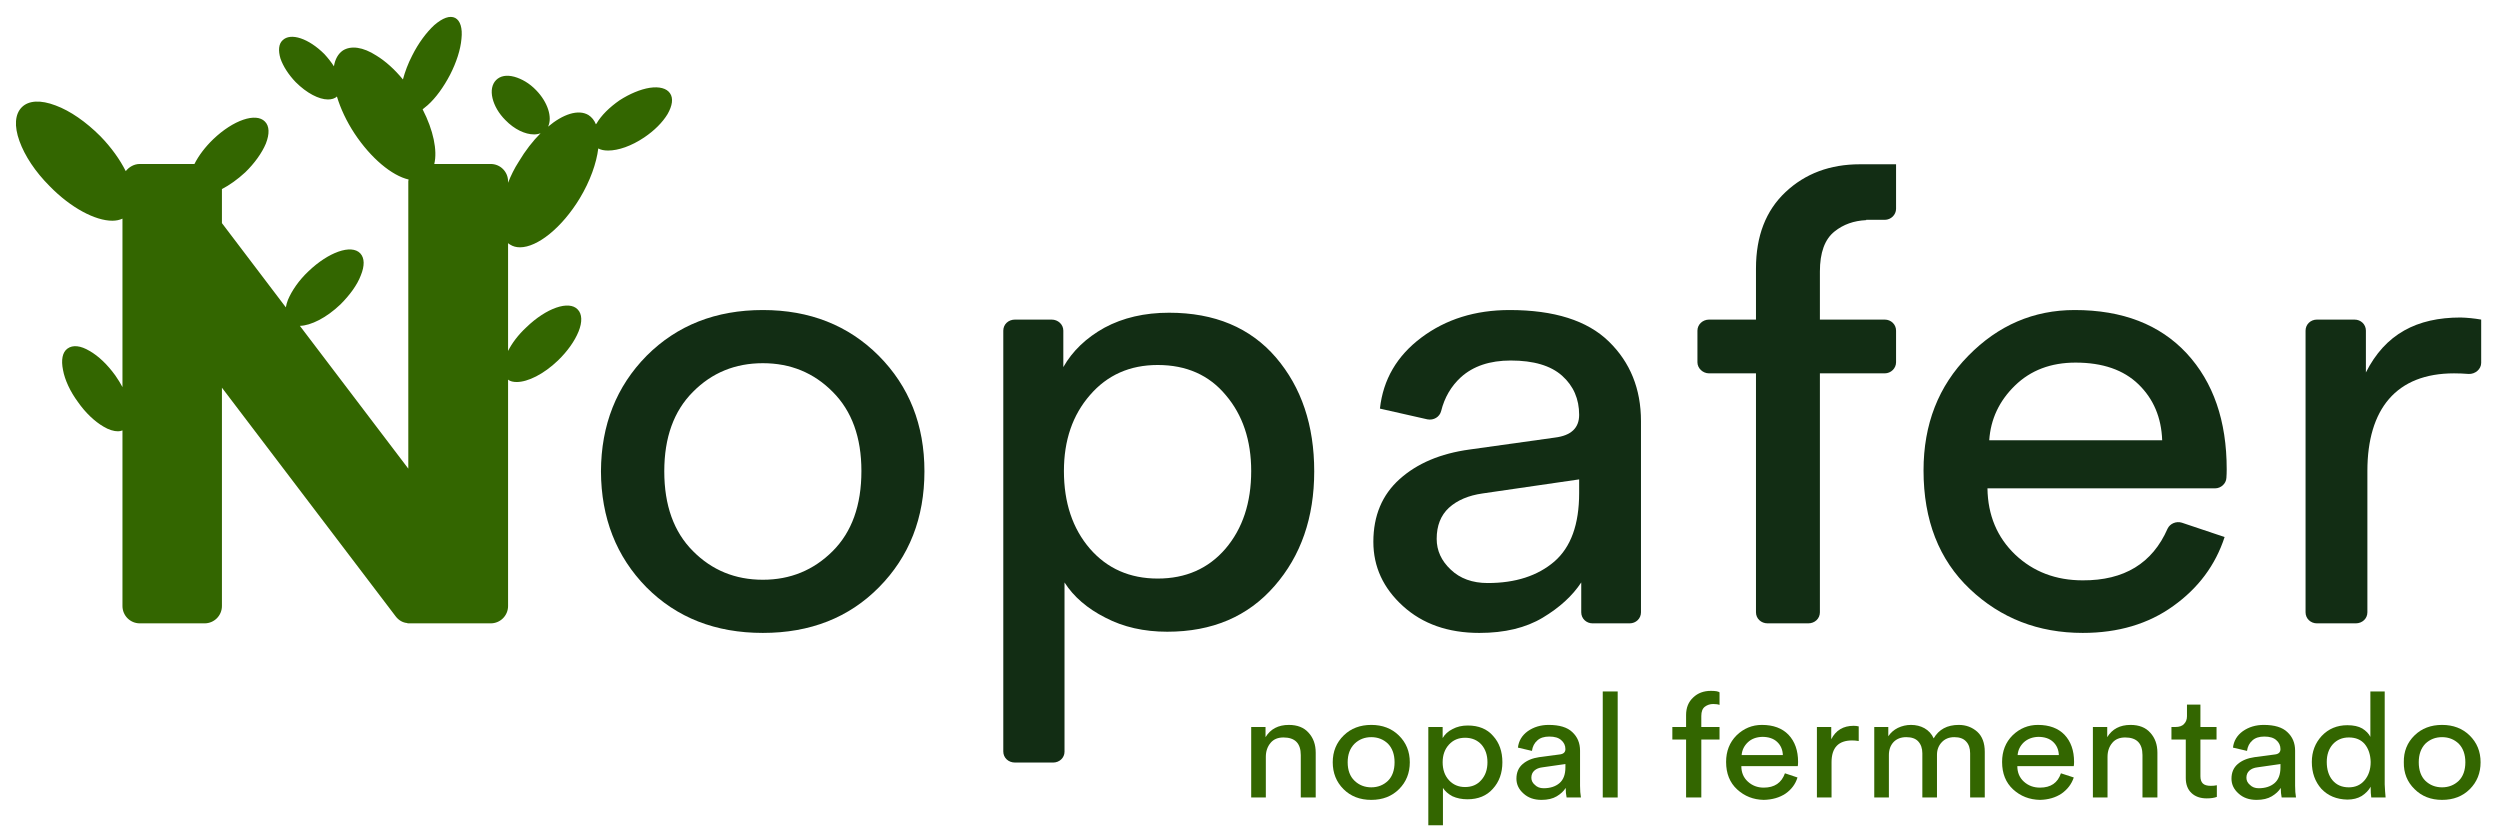 <svg version="1.2" xmlns="http://www.w3.org/2000/svg" viewBox="0 0 837 280" width="837" height="280">
	<title>logo-svg</title>
	<style>
		.s0 { fill: #122d14 } 
		.s1 { fill: #336600 } 
	</style>
	<g id="Layer">
		<path id="Layer" fill-rule="evenodd" class="s0" d="m216.5 119.1q15.3-15.3 38.9-15.3 23.5 0 38.8 15.3 15.3 15.4 15.3 38.7 0 23.4-15.2 38.8-15.1 15.3-38.9 15.3-23.8 0-39-15.3-15.1-15.4-15.2-38.8 0.1-23.3 15.3-38.7zm15.5 65.4q9.5 9.6 23.4 9.6 13.8 0 23.4-9.6 9.6-9.6 9.6-26.8 0-16.9-9.6-26.5-9.5-9.6-23.4-9.6-13.9 0-23.4 9.6-9.6 9.6-9.6 26.6 0 17.1 9.6 26.7z"/>
		<path id="Layer" fill-rule="evenodd" class="s0" d="m352.6 255.3h-12.8c-2.2 0-3.9-1.6-3.9-3.7v-140.9c0-2.1 1.7-3.7 3.9-3.7h12.3c2.1 0 3.9 1.6 3.9 3.7v12.2q4.6-8.1 13.8-13.2 9.3-5 21.6-5 22.9 0 35.8 15 12.8 15 12.8 38.1 0 23.2-13.3 38.4-13.3 15.3-35.9 15.3-11.7 0-20.7-4.7-9.1-4.6-13.7-11.8v56.7c0 2-1.7 3.6-3.8 3.6zm66.3-97.6q0-15.4-8.5-25.4-8.4-10.1-22.8-10.1-14 0-22.7 10.1-8.7 10-8.7 25.4 0 15.9 8.7 26 8.7 10 22.7 10 14.1 0 22.7-10 8.6-10.1 8.6-26z"/>
		<path id="Layer" fill-rule="evenodd" class="s0" d="m730.5 175l14.3 4.8q-4.6 14.1-17.2 23.1-12.5 9-30.3 9-22.3 0-37.8-14.7-15.5-14.7-15.5-39.7 0-23.2 15-38.4 15-15.3 35.6-15.3 24 0 37.5 14.5 13.4 14.5 13.4 38.8 0 1.6-0.1 2.9c-0.1 1.9-1.8 3.5-3.8 3.5h-76.2q0.2 13.5 9.3 22.2 9.1 8.6 22.6 8.6 20.8 0.1 28.4-17.3c0.8-1.7 2.9-2.6 4.8-2zm-64.5-27.6h57.9q-0.4-11.4-7.9-18.7-7.5-7.3-21.1-7.3-12.4 0-20.3 7.7-7.9 7.7-8.6 18.3z"/>
		<path id="Layer" class="s0" d="m830.7 107v14.5c0 2.1-2 3.8-4.2 3.7q-2.5-0.2-4.9-0.2c-19.3 0-29 11.9-29 32.7v47.3c0 2.1-1.7 3.7-3.9 3.7h-13c-2.1 0-3.8-1.6-3.8-3.7v-94.3c0-2.1 1.7-3.7 3.8-3.7h12.6c2.1 0 3.8 1.6 3.8 3.7v14c6.5-12.9 17.1-18.4 31.7-18.4q3.5 0.1 6.9 0.7z"/>
		<path id="Layer" fill-rule="evenodd" class="s0" d="m549.4 141v64c0 2.1-1.7 3.7-3.8 3.7h-12.4c-2.1 0-3.8-1.6-3.8-3.7v-10q-4.4 6.7-12.9 11.8-8.5 5.1-21.2 5.1-15.7 0-25.6-9-9.9-9-9.9-21.5 0-13.1 8.8-21 8.8-7.9 23.4-9.9l28.6-4q8.1-1 8.1-7.6 0-8-5.7-13.1-5.7-5.1-17.2-5.1-10.5 0-16.7 5.6-4.9 4.5-6.6 11.3c-0.5 2-2.5 3.2-4.6 2.8l-15.9-3.6q1.6-14.6 13.9-23.8 12.3-9.2 29.5-9.2 22.4 0 33.2 10.5 10.8 10.5 10.8 26.7zm-20.7 19.5l-32.3 4.7q-7.1 1-11.3 4.8-4.1 3.8-4.1 10.4 0 5.9 4.7 10.3 4.7 4.5 12.4 4.5 13.9 0 22.3-7.2 8.3-7.2 8.3-22.9c0 0 0-4.6 0-4.6z"/>
		<path id="Layer" class="s0" d="m622.7 55q-15 0-24.9 9.3-9.9 9.3-9.9 25.6v17.1h-15.7c-2.1 0-3.9 1.6-3.9 3.7v10.6c0 2 1.8 3.7 3.9 3.7h15.7v80c0 2.1 1.7 3.7 3.9 3.7h13.6c2.2 0 3.9-1.6 3.9-3.7v-80h21.7c2.1 0 3.8-1.7 3.8-3.7v-10.6c0-2.1-1.7-3.7-3.8-3.7h-21.7v-16.1q0-9.5 4.9-13.4c3-2.4 6.5-3.6 10.6-3.8v-0.1h6.2c2.1 0 3.8-1.7 3.8-3.7v-14.9z"/>
	</g>
	<g id="Layer">
		<path id="Layer" class="s1" d="m423.8 253.4v13.6h-4.9v-23.6h4.8v3.4q2.5-4.1 7.8-4.1 4.3 0 6.6 2.6 2.4 2.6 2.4 6.7v15h-5v-14.2q0-5.9-5.8-5.9-2.8 0-4.3 1.8-1.6 1.9-1.6 4.7z"/>
		<path id="Layer" fill-rule="evenodd" class="s1" d="m449.9 246.2q3.6-3.5 9.2-3.5 5.6 0 9.2 3.5 3.7 3.6 3.7 9 0 5.4-3.6 9-3.6 3.6-9.3 3.6-5.7 0-9.3-3.6-3.6-3.6-3.6-9 0-5.4 3.7-9zm3.6 15.2q2.3 2.2 5.6 2.2 3.3 0 5.6-2.2 2.2-2.2 2.2-6.2 0-3.9-2.2-6.2-2.3-2.2-5.6-2.2-3.3 0-5.6 2.2-2.3 2.3-2.3 6.2 0 4 2.3 6.2z"/>
		<path id="Layer" fill-rule="evenodd" class="s1" d="m483.1 276.3h-4.9v-32.9h4.8v3.7q1.1-1.9 3.3-3 2.2-1.2 5.1-1.2 5.5 0 8.5 3.5 3.1 3.4 3.1 8.8 0 5.4-3.2 8.9-3.1 3.5-8.5 3.5-2.8 0-5-1-2.1-1.1-3.2-2.8c0 0 0 12.5 0 12.5zm14.9-21.1q0-3.6-2-5.9-2.1-2.3-5.5-2.3-3.3 0-5.4 2.3-2.1 2.3-2.1 5.9 0 3.7 2.1 6 2.1 2.3 5.4 2.3 3.4 0 5.4-2.3 2.1-2.3 2.1-6z"/>
		<path id="Layer" fill-rule="evenodd" class="s1" d="m507.7 260.7q0-3.1 2.1-4.9 2.1-1.8 5.5-2.3l6.8-0.9q2-0.2 2-1.8 0-1.8-1.4-3-1.3-1.2-4-1.2-2.6 0-4 1.3-1.5 1.3-1.8 3.5l-4.7-1.1q0.4-3.4 3.3-5.5 3-2.1 7-2.1 5.4 0 7.9 2.4 2.6 2.4 2.6 6.2v11.8q0 2.2 0.3 3.9h-4.8q-0.3-1.4-0.3-3.2-1 1.6-3 2.8-2 1.2-5.1 1.2-3.7 0-6-2.1-2.4-2.1-2.4-5zm9.1 3.2q3.3 0 5.3-1.7 2-1.7 2-5.3v-1.1l-7.7 1.1q-1.7 0.2-2.7 1.1-1 0.9-1 2.4 0 1.4 1.2 2.4 1.1 1.1 2.9 1.1z"/>
		<path id="Layer" class="s1" d="m541.6 267h-5v-35.5h5z"/>
		<path id="Layer" class="s1" d="m575.7 247.6h-6.1v19.4h-5.1v-19.4h-4.6v-4.2h4.6v-4q0-3.7 2.4-5.9 2.3-2.2 5.9-2.2 2.3 0 2.9 0.5v4.2q-0.8-0.3-2.1-0.3-1.6 0-2.8 0.9-1.2 0.9-1.2 3.1v3.7h6.1c0 0 0 4.2 0 4.2z"/>
		<path id="Layer" fill-rule="evenodd" class="s1" d="m597.6 258.9l4.2 1.4q-1 3.3-4 5.4-3 2-7.3 2.1-5.2-0.1-8.9-3.5-3.7-3.4-3.7-9.2 0-5.4 3.5-8.9 3.6-3.5 8.5-3.5 5.7 0 8.9 3.3 3.2 3.4 3.2 9.1 0 0.8-0.1 1.4h-18.9q0 3.2 2.2 5.2 2.2 2 5.3 2 5.4 0 7.1-4.8zm-14.5-6.1h13.8q-0.1-2.7-1.9-4.4-1.8-1.7-5-1.7-3 0.1-4.8 1.8-1.9 1.8-2.1 4.3z"/>
		<path id="Layer" class="s1" d="m622.3 243.2v4.9q-1.1-0.2-2.2-0.2-6.9 0-6.9 7.3v11.8h-4.9v-23.6h4.8v4.1q2.3-4.5 7.5-4.5 0.9 0 1.7 0.2z"/>
		<path id="Layer" class="s1" d="m632.4 267h-4.9v-23.6h4.7v3.1q1.2-1.8 3.2-2.8 2.1-1 4.4-1 2.5 0 4.5 1.1 2.1 1.2 3.1 3.4 2.6-4.5 8.4-4.5 3.6 0 6.2 2.3 2.5 2.3 2.5 6.7v15.3h-4.9v-14.8q0-2.5-1.3-3.9-1.3-1.5-4-1.5-2.6 0-4.2 1.7-1.6 1.7-1.6 4.2v14.3h-4.9v-14.8q0-2.5-1.4-4-1.3-1.4-4-1.4-2.6 0-4.2 1.6-1.6 1.7-1.6 4.4v14.2z"/>
		<path id="Layer" fill-rule="evenodd" class="s1" d="m690 258.9l4.3 1.4q-1.1 3.3-4.1 5.4-3 2-7.2 2.1-5.3-0.1-9-3.5-3.7-3.4-3.7-9.2 0-5.4 3.5-8.9 3.6-3.5 8.5-3.5 5.7 0 8.9 3.3 3.2 3.4 3.2 9.1 0 0.8-0.1 1.4h-18.9q0 3.2 2.2 5.2 2.2 2 5.4 2 5.4 0 7-4.8zm-14.5-6.1h13.8q-0.1-2.7-1.9-4.4-1.8-1.7-5-1.7-2.9 0.1-4.8 1.8-1.9 1.8-2.1 4.3z"/>
		<path id="Layer" class="s1" d="m705.6 253.4v13.6h-4.9v-23.6h4.8v3.4q2.5-4.1 7.8-4.1 4.3 0 6.6 2.6 2.4 2.6 2.4 6.7v15h-5v-14.2q0-5.9-5.8-5.9-2.8 0-4.3 1.8-1.6 1.9-1.6 4.7z"/>
		<path id="Layer" class="s1" d="m736.7 236v7.4h5.4v4.2h-5.4v12.3q0 1.6 0.8 2.4 0.8 0.8 2.7 0.8 1.1 0 2-0.2v3.9q-1.3 0.5-3.4 0.5-3.2 0-5.1-1.8-1.9-1.8-1.9-5v-12.9h-4.8v-4.2h1.3q2 0 2.9-1 1-1 1-2.6v-3.9h4.5z"/>
		<path id="Layer" fill-rule="evenodd" class="s1" d="m747.1 260.7q0-3.1 2.1-4.9 2.1-1.8 5.6-2.3l6.8-0.9q1.9-0.2 1.9-1.8 0-1.8-1.4-3-1.3-1.2-4-1.2-2.6 0-4 1.3-1.5 1.3-1.8 3.5l-4.7-1.1q0.4-3.4 3.3-5.5 3-2.1 7-2.1 5.4 0 7.9 2.4 2.6 2.4 2.6 6.2v11.8q0 2.2 0.3 3.9h-4.8q-0.3-1.4-0.3-3.2-1 1.6-3 2.8-2 1.2-5.1 1.2-3.7 0-6-2.1-2.4-2.1-2.4-5zm9.1 3.2q3.3 0 5.3-1.7 2-1.7 2-5.3v-1.1l-7.7 1.1q-1.7 0.2-2.7 1.1-1 0.9-1 2.4 0 1.4 1.2 2.4 1.1 1.1 2.9 1.1z"/>
		<path id="Layer" fill-rule="evenodd" class="s1" d="m793.7 263.8v-0.4q-1 1.8-3 3.1-2 1.2-4.8 1.2-5.4-0.1-8.7-3.6-3.2-3.6-3.2-9 0-5.1 3.3-8.7 3.4-3.6 8.6-3.6 3.1 0 5 1.1 1.9 1.2 2.7 2.8v-15.2h4.8v31.1q0.1 2.4 0.3 4.4h-4.8q-0.2-1.4-0.2-3.2zm-14.7-8.7q0 3.8 1.9 6.1 2 2.4 5.5 2.4 3.3 0 5.3-2.4 2-2.4 2-6.1-0.1-3.7-2-6-1.9-2.2-5.3-2.2-3.3 0-5.4 2.3-2 2.3-2 5.9z"/>
		<path id="Layer" fill-rule="evenodd" class="s1" d="m808.4 246.2q3.6-3.5 9.2-3.5 5.6 0 9.2 3.5 3.7 3.6 3.7 9 0 5.4-3.6 9-3.6 3.6-9.3 3.6-5.6 0-9.2-3.6-3.7-3.6-3.6-9-0.1-5.4 3.6-9zm3.6 15.2q2.3 2.2 5.6 2.2 3.3 0 5.6-2.2 2.2-2.2 2.2-6.2 0-3.9-2.2-6.2-2.3-2.2-5.6-2.2-3.3 0-5.6 2.2-2.2 2.3-2.2 6.2 0 4 2.2 6.2z"/>
	</g>
	<g id="Layer">
		<path id="Layer" class="s1" d="m224.3 31.2c-1.1-1.6-3.5-2.3-6.8-1.8-3.1 0.5-6.7 2-10.1 4.2-3.3 2.3-6.1 5-7.7 7.8q-0.1 0.1-0.2 0.2c-0.5-1.3-1.4-2.4-2.5-3.1-3.4-2-8.5-0.3-13.5 3.9 1.5-3.1-0.1-8.2-4-12.2-2.2-2.3-4.8-3.8-7.3-4.5-2.6-0.7-4.7-0.3-6.1 1.1-1.4 1.4-1.8 3.6-1.2 6.1 0.6 2.5 2.1 5.1 4.3 7.3 3 3.1 6.6 4.8 9.6 4.8q1.2 0 2.2-0.4c-2.6 2.6-5.1 5.8-7.3 9.5-1.5 2.3-2.7 4.8-3.6 7.1v-0.5c0-3.2-2.6-5.8-5.8-5.8h-18.9c1.1-4.5-0.3-11.3-3.9-18.3q0.8-0.6 1.7-1.4c2.7-2.4 5.3-6 7.5-10.2 2.1-4.1 3.5-8.4 3.8-12 0.4-3.6-0.4-6.1-2.1-7-1.8-0.9-4.2 0-7 2.4-2.6 2.4-5.3 6-7.4 10.2-1.4 2.7-2.4 5.4-3.1 8-2.8-3.4-5.8-6.1-8.9-8-4.5-2.9-8.5-3.4-11.2-1.7-1.6 1.1-2.6 2.9-3 5.3-0.9-1.4-2-2.8-3.2-4.1-5.2-5.2-11.3-7.3-14-4.6-1.3 1.2-1.5 3.4-0.7 6.1 0.9 2.6 2.7 5.4 5.1 7.9 3.7 3.7 7.8 5.8 10.8 5.8 1.2 0 2.3-0.3 3-1 1.2 4 3.2 8.3 5.9 12.4 5.5 8.3 12.5 14.1 18.1 15.4q-0.1 0.3-0.1 0.6v96.2l-36.3-47.8c3.7-0.1 8.9-2.7 13.6-7.2 3.1-3.1 5.6-6.5 6.8-9.7 1.3-3.2 1.3-5.8-0.2-7.4-3-3.1-10.6-0.4-17.3 6-3.2 3-5.6 6.5-6.9 9.6q-0.5 1.3-0.7 2.5l-21.4-28.2v-11.4c2.5-1.3 5.2-3.2 7.8-5.6 3.1-3 5.6-6.5 6.9-9.6 1.3-3.3 1.2-5.9-0.3-7.4-3-3.1-10.6-0.5-17.3 5.9-2.7 2.6-4.9 5.5-6.3 8.3h-18.3c-1.9 0-3.6 1-4.7 2.4-1.9-3.8-4.8-7.9-8.5-11.7-4.8-4.8-10.1-8.5-15-10.3-5-1.9-9-1.7-11.3 0.6-2.3 2.3-2.6 6.3-0.8 11.3 1.8 5 5.3 10.3 10.1 15.1 7.1 7.3 15.3 11.6 21 11.6q1.9 0 3.4-0.7v56.4q-1-1.9-2.4-3.9c-2.6-3.6-5.6-6.5-8.6-8.2-3-1.8-5.6-2.1-7.4-0.8-1.7 1.2-2.2 3.8-1.5 7.2 0.6 3.3 2.4 7.2 5 10.7 2.5 3.6 5.6 6.5 8.5 8.2 1.8 1.1 3.5 1.6 4.9 1.6q0.8 0 1.5-0.3v58.8c0 3.2 2.6 5.8 5.8 5.8h21.7c3.2 0 5.8-2.6 5.8-5.8v-73.1l58.2 76.6c1 1.3 2.4 2.1 3.9 2.2v0.1h27.9c3.2 0 5.8-2.6 5.8-5.8v-75.8c0.7 0.6 1.8 0.8 2.9 0.8 3.7 0 9-2.6 13.8-7.2 3.2-3.1 5.6-6.5 6.9-9.7 1.3-3.2 1.2-5.9-0.3-7.4-2.9-3.1-10.5-0.5-17.2 6-2.7 2.5-4.8 5.3-6.1 7.9v-36.1q0.3 0.3 0.7 0.5 1.4 0.9 3.3 0.9c5.8 0 14-6.5 20-16.4 3.5-5.8 5.6-11.8 6.2-16.7 0.9 0.5 2 0.7 3.3 0.7 3.4 0 7.8-1.5 12.1-4.4 3.4-2.3 6.1-5 7.8-7.8 1.6-2.8 2-5.3 0.8-7z"/>
	</g>
</svg>